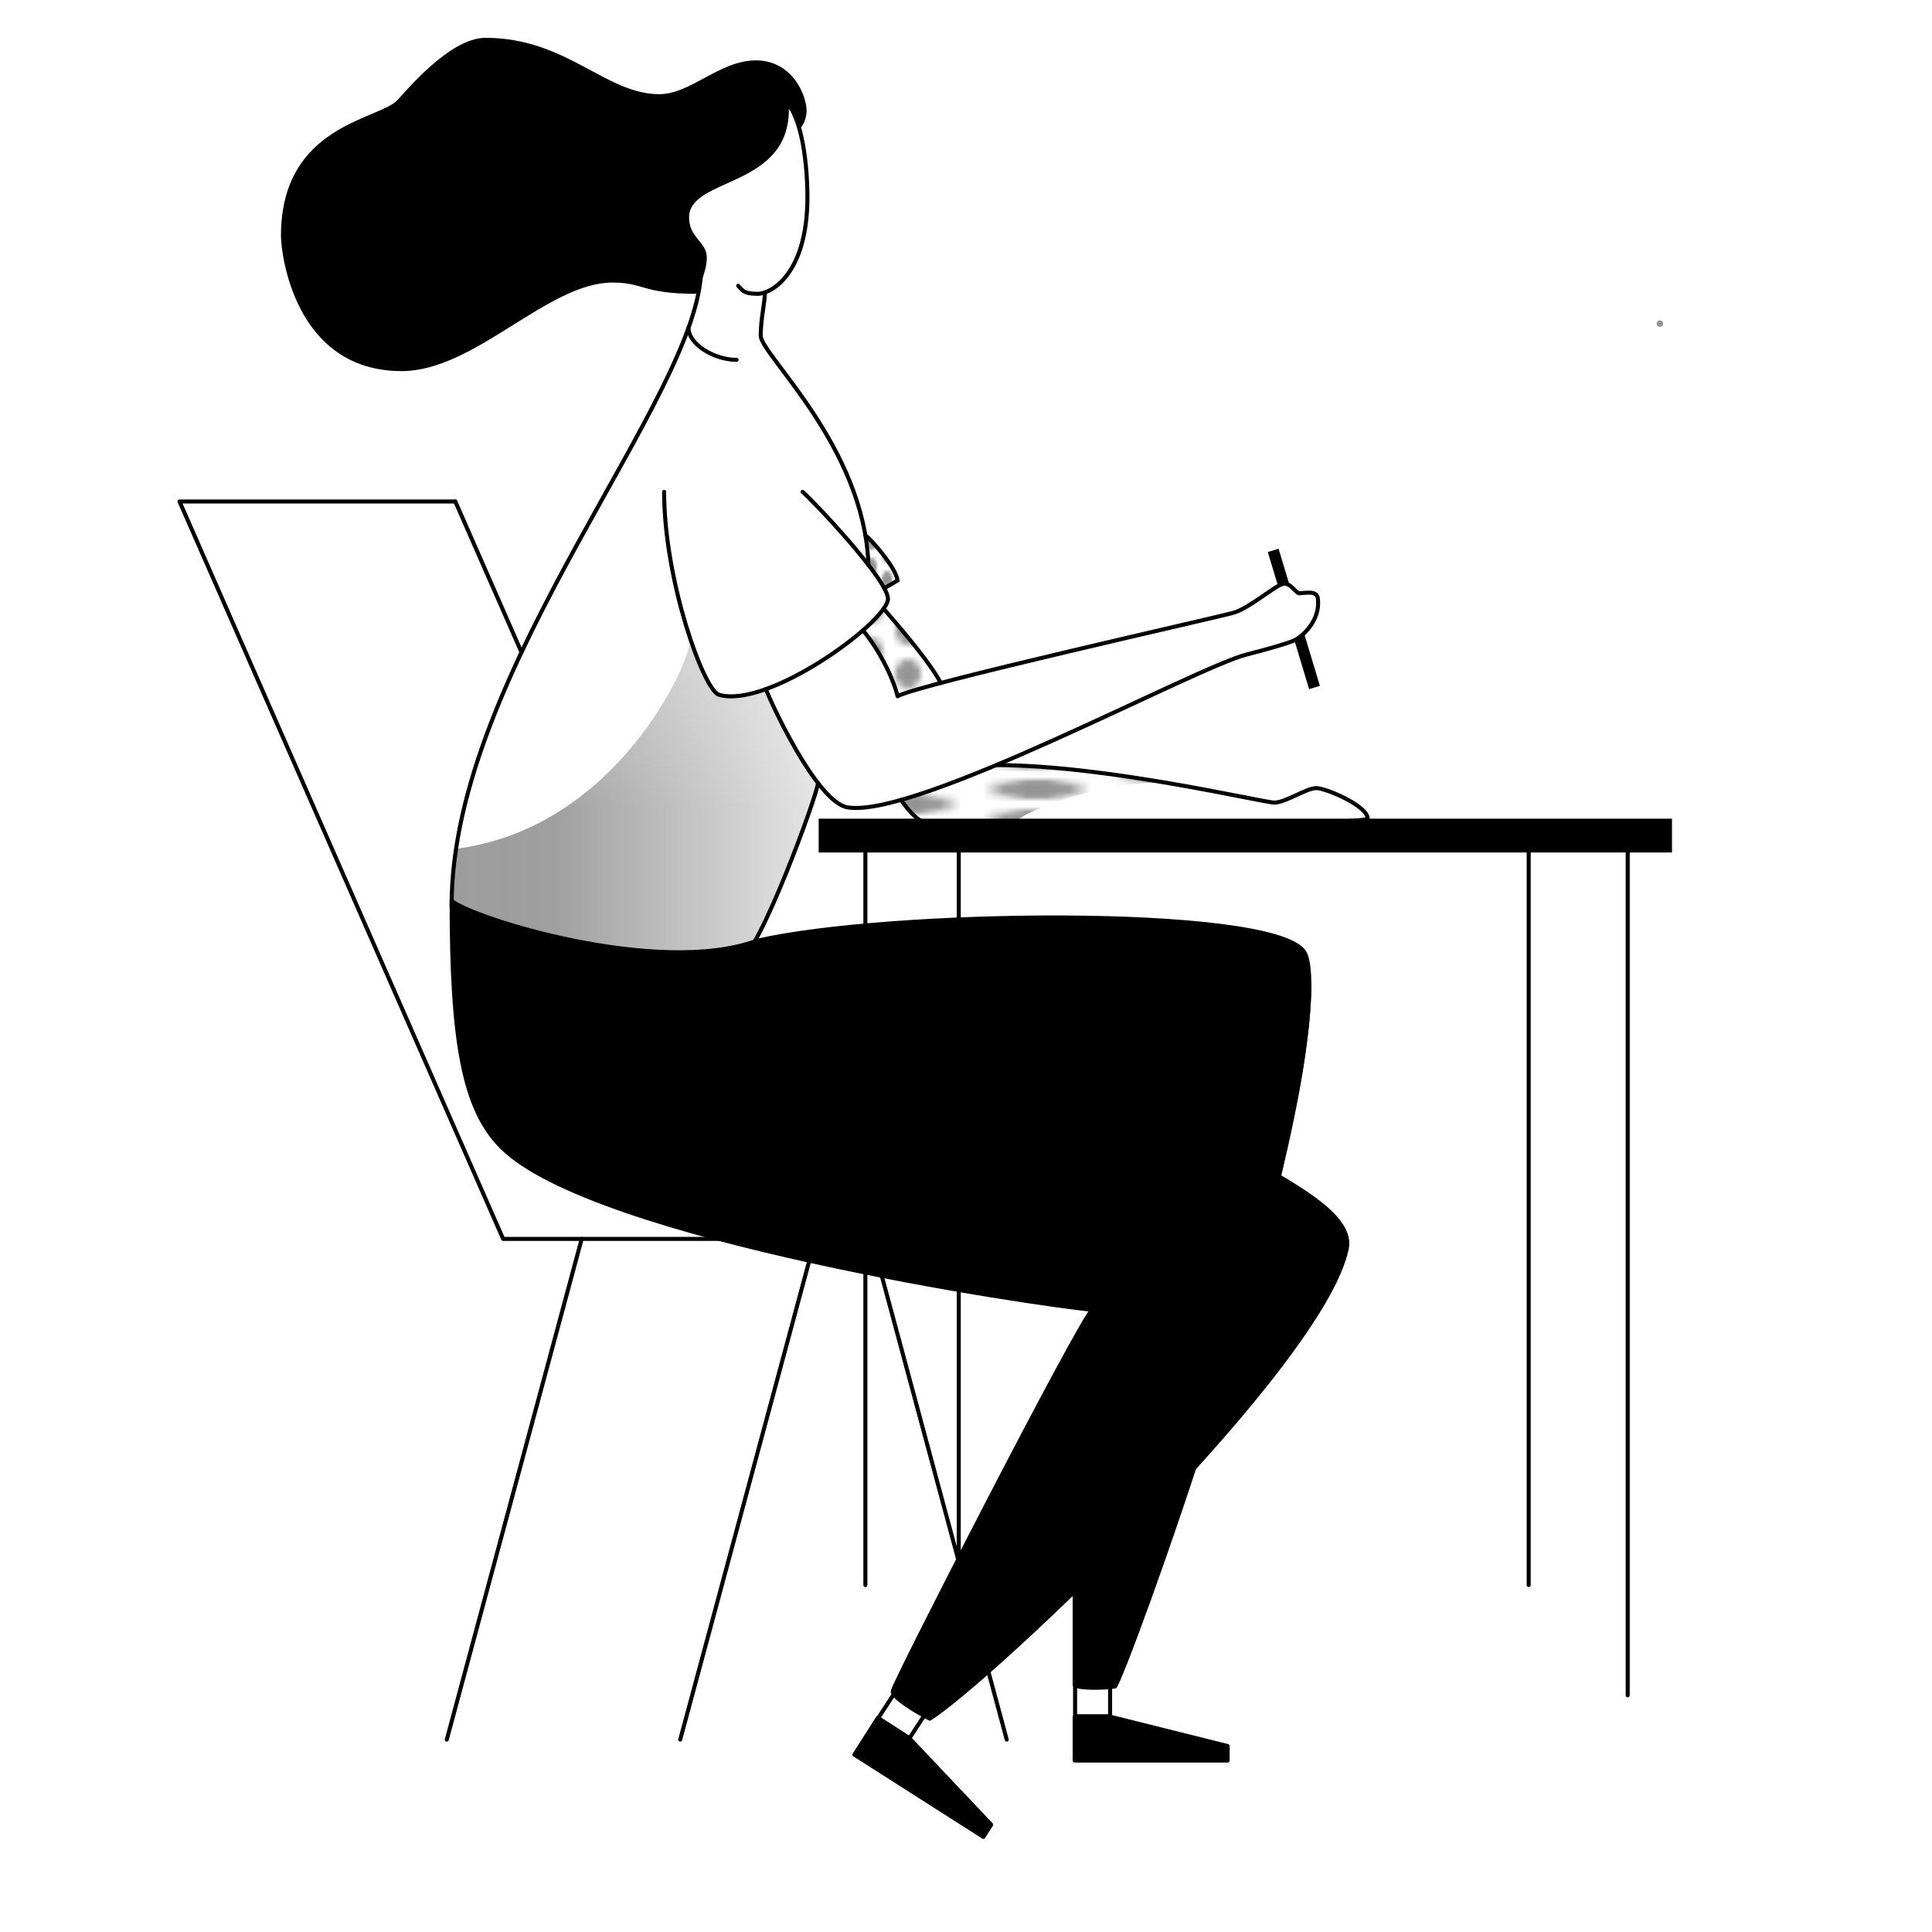 <svg xmlns="http://www.w3.org/2000/svg" viewBox="0 0 1200 1200"><defs><style>.cls-1,.cls-4,.cls-5,.cls-6{fill:none;}.cls-2{fill:#949494;}.cls-3{fill:url(#New_Pattern);}.cls-4,.cls-5,.cls-6,.cls-7{stroke:#000;}.cls-4,.cls-5,.cls-7{stroke-linecap:round;stroke-width:2.5px;}.cls-4{stroke-miterlimit:10;}.cls-5,.cls-6,.cls-7{stroke-linejoin:round;}.cls-6{stroke-linecap:square;stroke-width:7px;}</style><pattern id="New_Pattern" width="12" height="12" viewBox="0 0 12 12"><rect class="cls-1" width="12" height="12"/><circle class="cls-2" cx="12" cy="9" r="2"/><circle class="cls-2" cx="6" cy="12" r="2"/><circle class="cls-2" cy="9" r="2"/><circle class="cls-2" cx="12" cy="3" r="2"/><circle class="cls-2" cx="6" cy="6" r="2"/><circle class="cls-2" cy="3" r="2"/><circle class="cls-2" cx="6" r="2"/></pattern></defs><title>Artboard 1</title><g id="Shadow"><path class="cls-3" d="M428.81,397c0,15-46.29,117.44-145.55,130.22-1.26,5.78-2.29,21-2.29,21l-.47,13.49L289,568l82,23,67,7,31-14,7-12,4.75-11.79L493,529l5-11.91c2-5.09,5-13.09,5-13.09l5-17-10-16-10-18-9-16-3-9-10,3-10,1h-7l-5-3-6-9-6-14Z"/><polygon class="cls-3" points="539 334 546 341 554 352 557 361 549 365 543 356 538 349 539 345 538 333 539 334"/><polygon class="cls-3" points="537 392 544 403 553 419 558 433 584 424 578 414 566 397 549 379 537 392"/><path class="cls-3" d="M632,510c0-4,47-24,89-24-17-3-40-6-40-6l-35-4-24-2-18,7-21,8-23,8,4,6,8,8Z"/></g><g id="Vector"><path d="M469.5,37.5c-22.5,0-40.5,21-60,21-33.5,0-57.5-35-108-35-22.5,0-50,34-55,39-12,12-72,15.5-72,84,0,11,8.5,84,75,84,45.5,0,90.5-55,131-55,19.5,0,18.5,7,52,7C435,176,439,168,439,160c0-10-11-12-11-25,0-25,62-18,62-67,3,0,6,8,6,12,2,0,5-6,5-11C501,59,492,37.5,469.5,37.5Z"/><path class="cls-4" d="M487.5,62.5c11,10,14,41,14,60,0,47-22,60-31,60s-9.5-2.5-12-5"/><path class="cls-4" d="M475.09,181.62c0,6.88-2.59,15.88-2.59,26.88,0,11.76,64.38,68.69,66.92,142.51"/><path class="cls-4" d="M435.5,166.5c0,79-155,249-155,396"/><path class="cls-4" d="M457.5,223.5c-14,0-29.87-9.74-29.87-19.87"/><path class="cls-4" d="M412.5,305.5c0,55,24.57,123.17,34,126,30,9,103-44,105-59,1.51-11.3-49-64-53-67"/><path class="cls-4" d="M537.48,332.4c4,3.1,19,20.1,20,28.1-3,2-8.28,4.84-8.28,4.84"/><path class="cls-5" d="M475.74,428c1.76,5.48,31.09,70.28,50.76,73.48,43,7,216-87,248-95,11.06-2.77,26-7,30-9s16-12,14-26c-.71-4.95-8-3-12-3-3-2-5-6-9-6s-21,15-31,18-198,45-209,52c-2-9-10-27-21.51-41"/><line class="cls-6" x1="808.02" y1="398.99" x2="815.45" y2="423.65"/><line class="cls-6" x1="791.81" y1="345.2" x2="796.37" y2="360.33"/><path class="cls-5" d="M548.86,378.07c3.64,4.43,27.34,30.83,35.49,46.13"/><path class="cls-5" d="M618.84,475.21c68.66,0,165.66,23.29,172.66,23.29s20-9,26-9,32,11,32,19c-8,5-270,4-276,2s-13.88-13.62-13.88-13.62"/><path class="cls-5" d="M508.06,486.37c0,6.13-37.56,109.13-48.56,109.13"/><path class="cls-7" d="M280.5,559.5c13,11,128,47,189,25,82-19,317-22,340,6,11.44,13.93-6,112-17,139,20,12,47.62,28.37,44,46-15,73-221,268-259,292-8-4-23-13-23-17s117-232,124-237c-34-3-310-44-367-101C288,689,280.5,647.5,280.5,559.5Z"/><path class="cls-7" d="M813.24,611.26C813.24,727.5,698,1042,692.5,1047.5c-6,1-22.5,1.5-25-1v-62"/><polygon class="cls-7" points="667.5 1066.5 667.5 1093.5 762.5 1093.5 762.5 1084.5 690.5 1066.5 667.5 1066.5"/><polygon class="cls-7" points="545.21 1067.08 530.69 1089.85 610.79 1140.92 615.63 1133.33 564.6 1079.44 545.21 1067.08"/><rect class="cls-5" x="548.76" y="1055.98" width="23.08" height="19" transform="translate(674.29 -132.93) rotate(33.17)"/><rect class="cls-5" x="667.76" y="1046.98" width="21.74" height="19"/><polyline class="cls-5" points="282.81 311.5 111.5 311.5 312.5 769.5 464.5 769.5"/><line class="cls-5" x1="282.81" y1="311.5" x2="323.91" y2="405.15"/><line class="cls-5" x1="361.3" y1="769.5" x2="277.5" y2="1080.5"/><line class="cls-5" x1="506.3" y1="769.5" x2="422.5" y2="1080.5"/><line class="cls-5" x1="541.5" y1="769.5" x2="625.3" y2="1080.5"/><rect x="508.5" y="508.5" width="530" height="21"/><line class="cls-5" x1="1011" y1="1053" x2="1011" y2="525"/><line class="cls-5" x1="595.5" y1="1053.5" x2="595.5" y2="525.5"/><line class="cls-5" x1="949.5" y1="984.5" x2="949.5" y2="525.5"/><line class="cls-5" x1="537.5" y1="984.5" x2="537.5" y2="525.5"/><circle class="cls-2" cx="1031" cy="201" r="2"/></g></svg>
